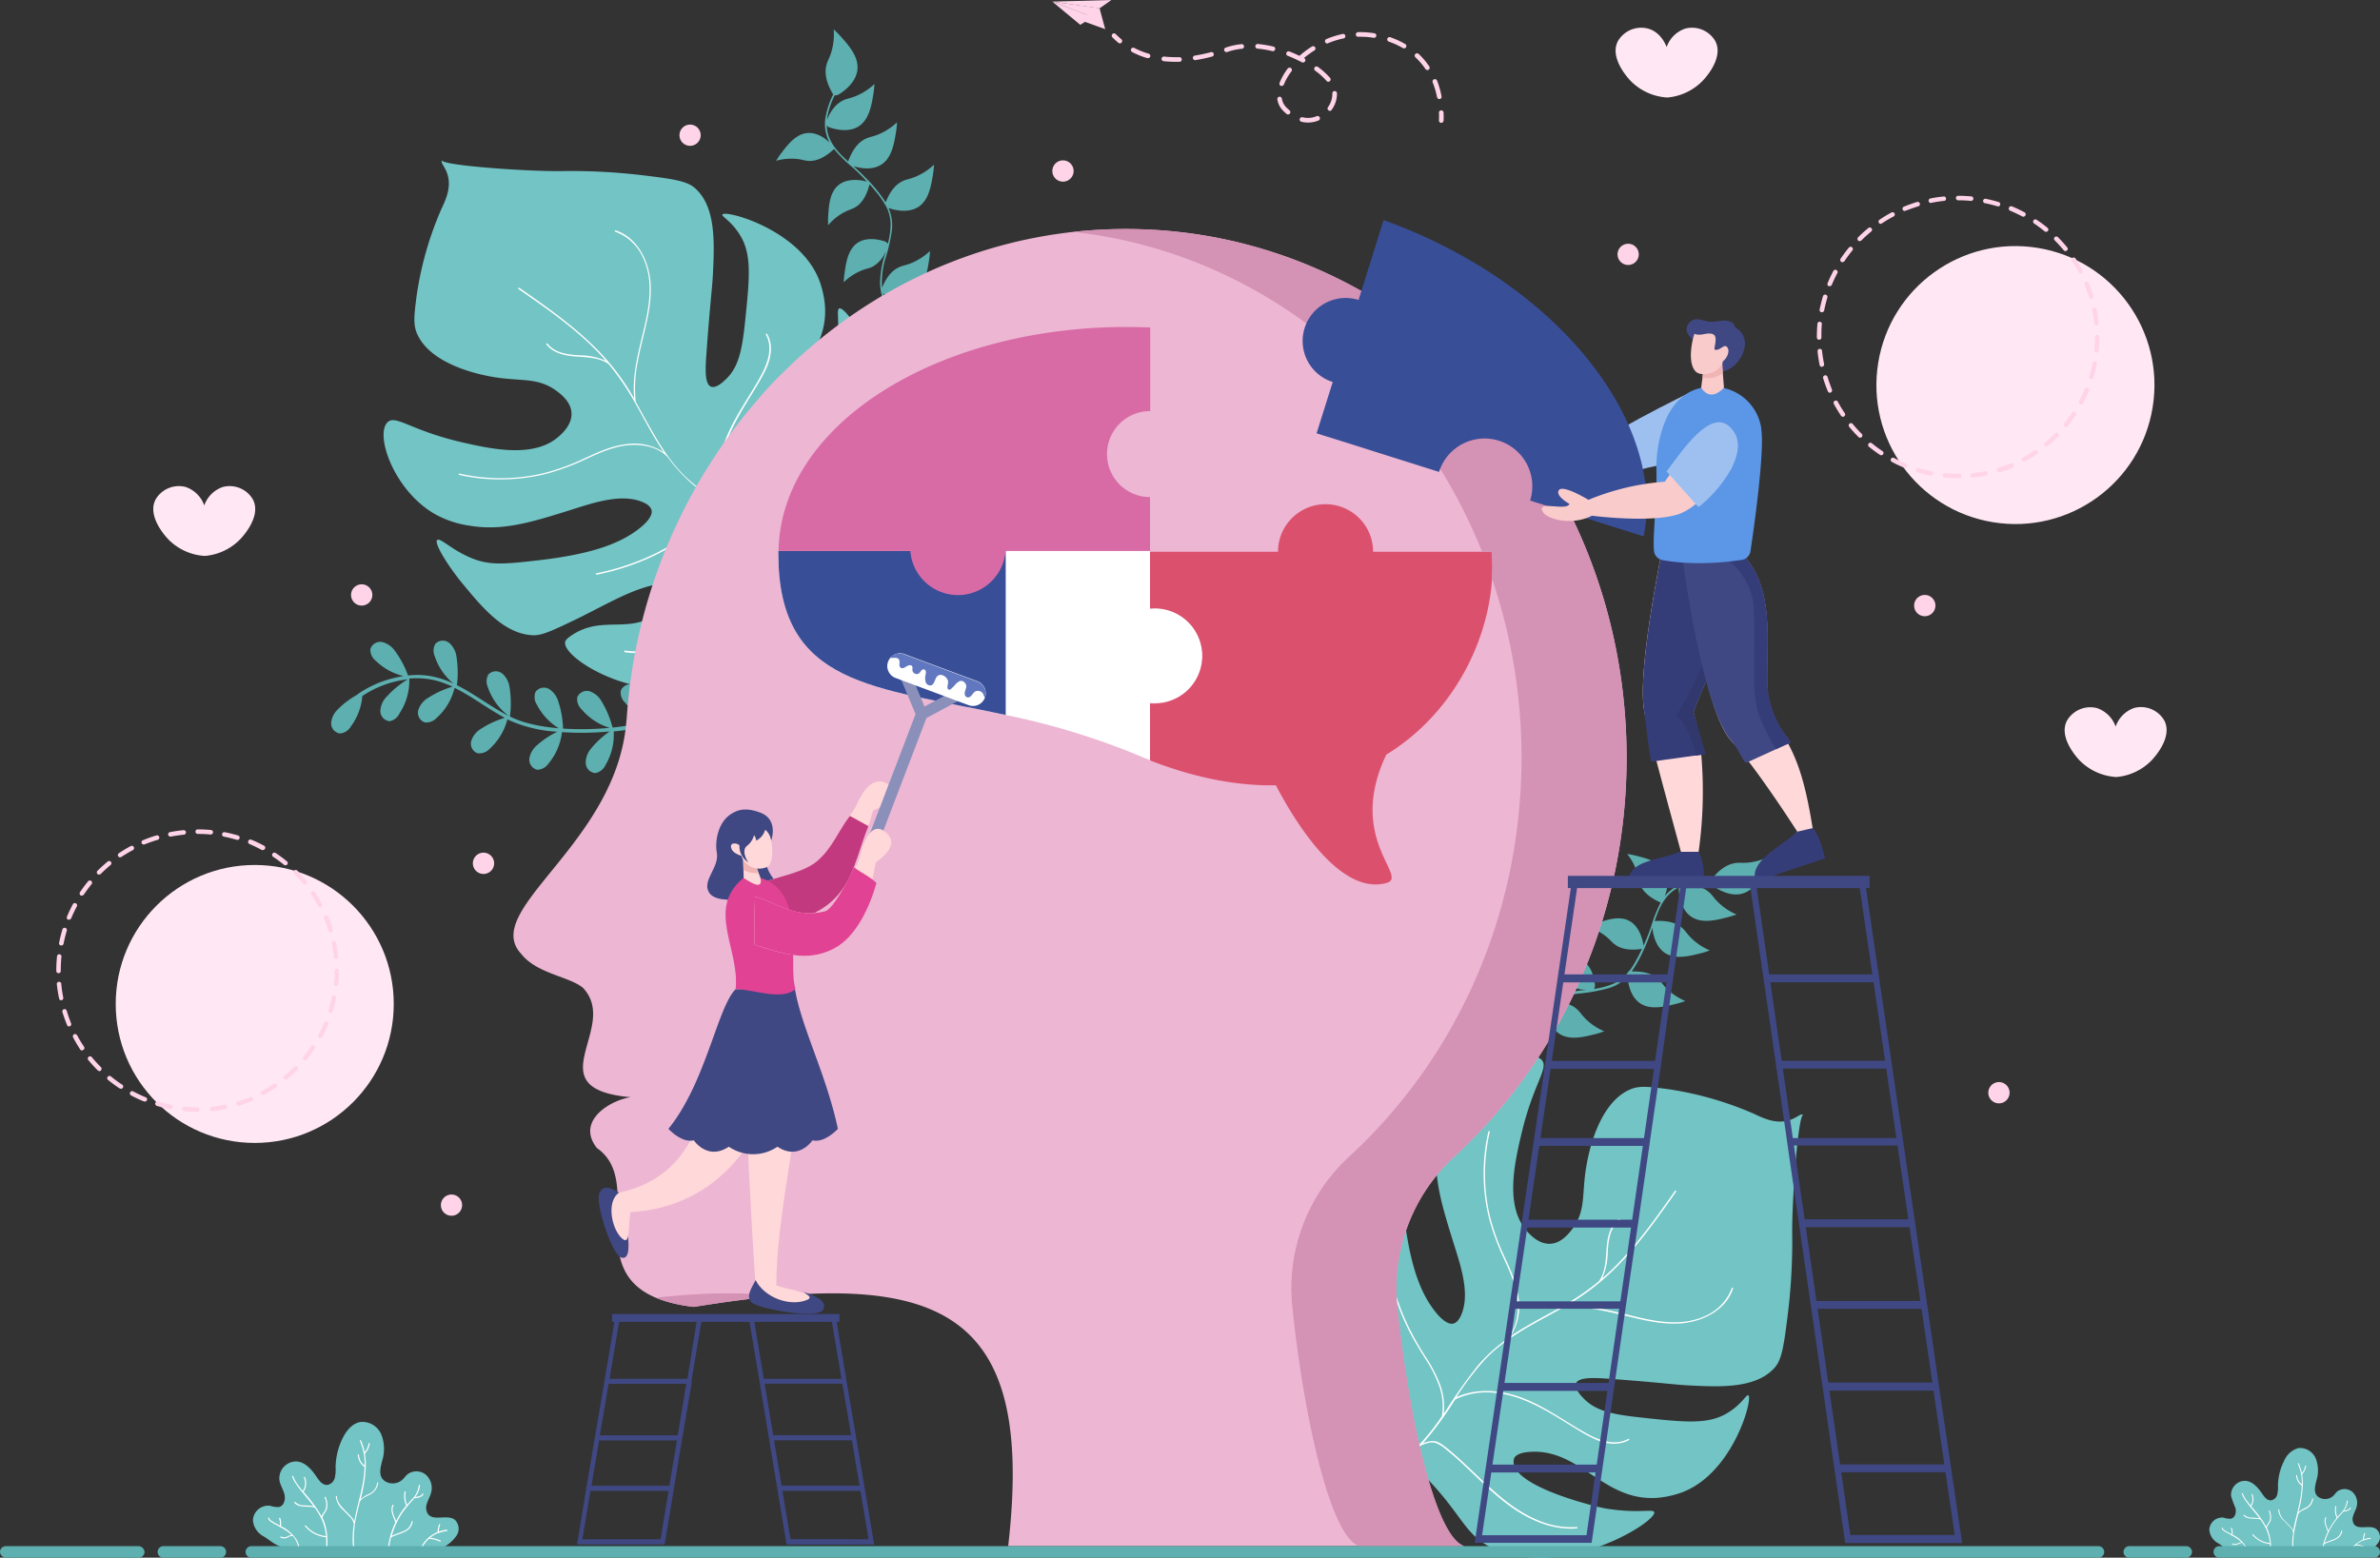 <svg xmlns="http://www.w3.org/2000/svg" viewBox="0 0 543.58 355.87"><rect x="0" y="0" width="543.58" height="355.87" fill="#333333" stroke="none"/><g id="Layer_2" data-name="Layer 2"><g id="Layer_1-2" data-name="Layer 1"><path d="M145.81,175a2.34,2.34,0,0,1-2.23-2.29,5.07,5.07,0,0,1,1.28-3.25,20.07,20.07,0,0,1,4.09-3.78c-1.74.38-3.5.69-5.27,1-1.16.17-2.33.31-3.51.43a13.61,13.61,0,0,1-1.88,7.68,3.2,3.2,0,0,1-2.28,1.82,2.35,2.35,0,0,1-2.23-2.29A5,5,0,0,1,135,171a20.31,20.31,0,0,1,4.24-3.89,68.28,68.28,0,0,1-10.89.15,13.6,13.6,0,0,1-3.07,7.17,3.2,3.2,0,0,1-2.54,1.43,2.34,2.34,0,0,1-1.83-2.62,5,5,0,0,1,1.76-3,19.36,19.36,0,0,1,4.62-3.07,31,31,0,0,1-11.19-2.72l-.22-.11a13.59,13.59,0,0,1-4.07,6.75,3.2,3.2,0,0,1-2.73,1,2.34,2.34,0,0,1-1.44-2.85,5,5,0,0,1,2.17-2.71,20.69,20.69,0,0,1,5.48-2.54c-3.92-2.08-7.48-4.9-11.47-6.84a13.46,13.46,0,0,1-4.11,6.88,3.17,3.17,0,0,1-2.72,1,2.34,2.34,0,0,1-1.44-2.85,5,5,0,0,1,2.17-2.71,21.72,21.72,0,0,1,5.64-2.6,25.46,25.46,0,0,0-3.12-1.2,18.13,18.13,0,0,0-6.76-.65,13.55,13.55,0,0,1-2.2,7.9A3.2,3.2,0,0,1,89,164.77a2.35,2.35,0,0,1-2.13-2.39,5,5,0,0,1,1.4-3.18,21.69,21.69,0,0,1,4.85-4A23.42,23.42,0,0,0,82.76,159a13.62,13.62,0,0,1-2.65,7,3.19,3.19,0,0,1-2.47,1.57,2.34,2.34,0,0,1-2-2.51,5,5,0,0,1,1.6-3.09,19.72,19.72,0,0,1,4.37-3.27.75.75,0,0,1,.15-.16,24.6,24.6,0,0,1,8.42-3.69c.66-.16,1.33-.29,2-.39a13.64,13.64,0,0,1-6.36-3.5,3.2,3.2,0,0,1-1.23-2.64,2.34,2.34,0,0,1,2.75-1.63,5,5,0,0,1,2.85,2,21.76,21.76,0,0,1,3,5.64,18.57,18.57,0,0,1,4.28,0,20.64,20.64,0,0,1,6.09,1.83,13.49,13.49,0,0,1-4.24-6.16,3.16,3.16,0,0,1,.11-2.91,2.35,2.35,0,0,1,3.19-.2,5.06,5.06,0,0,1,1.63,3.08,23,23,0,0,1,.11,6.57c3.13,1.56,6,3.64,9,5.44.93.56,1.87,1.1,2.84,1.58a13.54,13.54,0,0,1-4.77-6.55,3.22,3.22,0,0,1,.11-2.92,2.36,2.36,0,0,1,3.19-.2,5,5,0,0,1,1.64,3.07,23.4,23.4,0,0,1,.1,6.74,22.32,22.32,0,0,0,3.21,1.27,37.08,37.08,0,0,0,6.26,1.24l1.69.17a13.53,13.53,0,0,1-5-5.38,3.22,3.22,0,0,1-.34-2.9,2.36,2.36,0,0,1,3.13-.68,5,5,0,0,1,2.08,2.79,22.05,22.05,0,0,1,1.1,6.24,67.62,67.62,0,0,0,10.65-.17,13.53,13.53,0,0,1-6.41-4.22,3.2,3.2,0,0,1-1-2.75,2.36,2.36,0,0,1,2.9-1.36,5,5,0,0,1,2.65,2.25,22.51,22.51,0,0,1,2.51,6c.47,0,.93-.09,1.4-.15A76.69,76.69,0,0,0,149,164.7a13.49,13.49,0,0,1-6.22-4.16,3.18,3.18,0,0,1-1-2.75,2.36,2.36,0,0,1,2.9-1.36,5,5,0,0,1,2.65,2.26,21.86,21.86,0,0,1,2.45,5.83,60.66,60.66,0,0,0,8.45-2.6c.57-.22.88.68.31.9a60.45,60.45,0,0,1-8.53,2.62,13.61,13.61,0,0,1-1.91,7.72A3.2,3.2,0,0,1,145.81,175Z" style="fill:#5dafb0"/><path d="M213.25,84.54a35.27,35.27,0,0,1-9.11-11.13A25.57,25.57,0,0,1,201.69,67l.16.14c.56.22,4.46,1.67,7.18-.29,2.22-1.59,2.74-4.78,3.15-7.32a19.61,19.61,0,0,0,.23-2.2,13.89,13.89,0,0,1-4,2.66c-1.44.63-2.14.63-3.08,1.06-1.22.56-2.71,1.79-3.87,4.7a18.16,18.16,0,0,1,.78-6.7,38.39,38.39,0,0,0,1.48-6.6,10.18,10.18,0,0,0-.77-4.93c1,.37,4.47,1.4,7-.38,2.21-1.59,2.73-4.78,3.14-7.32a17.49,17.49,0,0,0,.23-2.2,14,14,0,0,1-4,2.66c-1.44.63-2.15.63-3.09,1.06-1.25.57-2.77,1.84-3.94,4.89a33.57,33.57,0,0,0-4.73-5.77c-.84-.87-1.73-1.68-2.62-2.49,1.33.42,4.33,1.09,6.56-.51s2.73-4.78,3.15-7.32a19.2,19.2,0,0,0,.22-2.2,13.82,13.82,0,0,1-4,2.66c-1.44.63-2.14.63-3.09,1.06-1.29.59-2.88,1.93-4.07,5.23-.45-.42-.91-.84-1.35-1.28-1.93-1.9-3.46-4.13-3.53-6.92l.33.3c.56.22,4.46,1.68,7.18-.28,2.22-1.6,2.74-4.78,3.15-7.33a19.61,19.61,0,0,0,.23-2.2,13.76,13.76,0,0,1-4,2.66c-1.45.63-2.15.63-3.09,1.07-1.19.54-2.63,1.72-3.78,4.48a18.06,18.06,0,0,1,1.78-5.59l.71-.1c.55-.31,4.28-2.48,4.51-6,.18-2.83-2-5.35-3.82-7.36a19.12,19.12,0,0,0-1.62-1.63,14.22,14.22,0,0,1-.47,4.94c-.44,1.58-.91,2.14-1.18,3.18-.38,1.44-.35,3.6,1.53,6.75a19.46,19.46,0,0,0-1.79,5.48,9,9,0,0,0,1,5.55c-1-1-3-2.51-5.34-2.19-2.51.34-4.32,2.72-5.76,4.62a16.72,16.72,0,0,0-1.14,1.7,12.88,12.88,0,0,1,4.4-.46c1.45.11,2,.42,3,.48,1.35.07,3.3-.35,5.79-2.68l0-.08a33.12,33.12,0,0,0,4.37,4.33c1.13,1,2.21,2.1,3.25,3.22l-.09-.07c-.54-.15-4.27-1.14-6.6.92-1.9,1.67-2.08,4.65-2.23,7a15.63,15.63,0,0,0,0,2.05,12.49,12.49,0,0,1,3.41-2.82c1.27-.71,1.92-.78,2.75-1.26,1.15-.67,2.5-2.07,3.29-5.29.64.72,1.26,1.45,1.86,2.2a18.77,18.77,0,0,1,1.64,2.39l0,.09.16.15a9.18,9.18,0,0,1,1.16,4.19,17.12,17.12,0,0,1-.64,4.55l-.48-.43c-.53-.19-4.16-1.46-6.65.41-2,1.52-2.44,4.48-2.77,6.85a16.59,16.59,0,0,0-.17,2A12.76,12.76,0,0,1,196.32,62c1.32-.61,2-.62,2.84-1a6.88,6.88,0,0,0,3.18-3.68l-.18.68A22.86,22.86,0,0,0,201,64.65a12.74,12.74,0,0,0,.18,1.86v0h0a23,23,0,0,0,1.91,5.65A35.61,35.61,0,0,0,213,84.84C213.2,85,213.45,84.69,213.25,84.54Z" style="fill:#5dafb0"/><path d="M341.67,247.08a35.08,35.08,0,0,1,6.67-12.74,25.37,25.37,0,0,1,4.94-4.77l-.07.2c0,.6.21,4.76,3.08,6.5,2.33,1.41,5.47.64,8,0a18.92,18.92,0,0,0,2.11-.66,13.66,13.66,0,0,1-4-2.6c-1.14-1.08-1.42-1.72-2.19-2.42-1-.91-2.7-1.79-5.83-1.72a18,18,0,0,1,6.46-1.91,37.56,37.56,0,0,0,6.66-1.23,10,10,0,0,0,4.23-2.63c.07,1.1.47,4.66,3.07,6.24,2.34,1.41,5.47.64,8,0a17.84,17.84,0,0,0,2.11-.65,13.74,13.74,0,0,1-4-2.6c-1.15-1.08-1.42-1.73-2.19-2.43-1-.92-2.78-1.83-6.05-1.71a33.55,33.55,0,0,0,3.46-6.61c.47-1.11.87-2.25,1.27-3.39.13,1.39.69,4.42,3,5.84s5.46.65,8,0a19.63,19.63,0,0,0,2.11-.66,13.66,13.66,0,0,1-4-2.6c-1.15-1.08-1.42-1.72-2.19-2.42-1-1-2.9-1.9-6.41-1.7.21-.58.42-1.17.65-1.75,1-2.52,2.45-4.8,5-6l-.14.41c0,.61.2,4.76,3.08,6.5,2.33,1.42,5.47.65,8,0a20,20,0,0,0,2.11-.65,13.73,13.73,0,0,1-4-2.61c-1.15-1.08-1.42-1.72-2.19-2.42-1-.88-2.61-1.75-5.6-1.72a17.86,17.86,0,0,1,5.84-.55l.37.61c.49.38,4,3,7.25,1.81,2.68-.95,4.13-4,5.28-6.39a19.71,19.71,0,0,0,.87-2.13,14.44,14.44,0,0,1-4.73,1.5c-1.63.21-2.32,0-3.39.16-1.47.22-3.45,1.09-5.61,4a19.48,19.48,0,0,0-5.75.5,9,9,0,0,0-4.72,3.07c.49-1.32,1.12-3.77-.08-5.78-1.29-2.17-4.19-2.9-6.51-3.48a15.32,15.32,0,0,0-2-.38,12.79,12.79,0,0,1,2.15,3.86c.46,1.38.41,2,.73,2.94.46,1.27,1.61,2.89,4.74,4.27l.06-.06a32.54,32.54,0,0,0-2.27,5.73c-.5,1.44-1.07,2.86-1.69,4.25l0-.12c-.08-.55-.63-4.36-3.44-5.7-2.28-1.09-5.1-.1-7.35.7a15.75,15.75,0,0,0-1.88.8,12.78,12.78,0,0,1,3.92,2c1.16.89,1.47,1.46,2.24,2,1.07.8,2.89,1.5,6.16,1-.41.87-.84,1.73-1.3,2.57a17.86,17.86,0,0,1-1.55,2.45H372l-.08.22a9.25,9.25,0,0,1-3.4,2.7,17.41,17.41,0,0,1-4.43,1.2l.2-.61c0-.56-.29-4.4-3-6-2.19-1.27-5.08-.49-7.38.13a16.88,16.88,0,0,0-1.95.65,12.66,12.66,0,0,1,3.76,2.33c1.08,1,1.35,1.57,2.07,2.2a6.91,6.91,0,0,0,4.64,1.49l-.7.09a23.18,23.18,0,0,0-6.57,1.57,11.9,11.9,0,0,0-1.64.9h0v0a22.72,22.72,0,0,0-4.45,4,35.39,35.39,0,0,0-7.75,14A.19.19,0,0,0,341.67,247.08Z" style="fill:#5dafb0"/><path d="M121.94,145.13c1.86,0,4.1-1,8.6-3.15,7.61-3.59,15.09-8.46,21.65-8.69.75,0,1.79,0,2.13.6.72,1.28-1.88,5-5.19,6.94-6.12,3.66-11.92-.11-18.53,4.29-1.32.88-1.49,1.29-1.53,1.6-.5,3.79,16,13.45,27.88,9.69,9.87-3.1,8.28-12.83,22.25-28.85.08-.08.15-.17.23-.24a2.52,2.52,0,0,1,.21-.25l.15-.17c.14-.17.3-.34.45-.51,11.61-12.86,17.16-11.76,20.37-20.54,5.87-16.08-6.79-35.93-8.91-35.39-.85.22.4,3.63-.85,11.26-.24,1.45-5.07,22.29-11.24,20.82-1-.23-1.41-1.77-1.54-2.74-1.74-13.58,14.57-18.52,9.36-34.87C183.53,52.68,165.7,47.87,165,49c-.29.44,2.05,1.45,4.07,4.8,2.64,4.36,2.16,9.55,1.09,19.79-.71,6.85-1.6,10.35-4.31,13-.54.52-2.28,2.23-3.47,1.74-1.52-.62-1.27-4.41-1-8,.84-11.6,1.29-14.43,1.45-17.73.34-7.11.75-15.5-4.23-19.73-1.79-1.52-5-2-11.4-2.78a139,139,0,0,0-19.2-1c-7.28.09-26.6-1.23-27.06-2.43-.35.57.72,1.4,1.27,3.2.94,3.07-.52,6-1.39,7.87a76.69,76.69,0,0,0-5.64,19.67c-.57,4.38-.85,6.57,0,8.66,3.16,7.66,15.7,9.77,17.74,10.11,6.25,1,10,0,14.27,3.19,1,.76,3.22,2.48,3.34,5,.14,2.85-2.48,5-3.19,5.6-5.74,4.74-15.31,2.59-22.2,1-11.41-2.7-14.73-6.24-16.6-4.51-2.95,2.72,1.26,15.26,10.42,20.78a22.57,22.57,0,0,0,8.27,2.86c7.45,1.26,13.91-.69,23.06-3.57,4.63-1.45,11.11-3.78,16-2,.66.24,2.26.84,2.53,2.06.09.37.28,1.82-3.12,4.4-4.44,3.38-11,5.65-22.52,7-7,.8-10.53,1.17-14.2,0-5.38-1.8-8.38-5.29-9.14-4.6s2.6,6.14,6,10.19C110.25,138.9,115.3,145,121.94,145.13Z" style="fill:#73c4c5"/><path d="M142.71,149a17.9,17.9,0,0,0,8.53-.78,18.79,18.79,0,0,0,7-4.39,64.76,64.76,0,0,0,5.89-7,82.73,82.73,0,0,1,6.53-7.47,39.71,39.71,0,0,1,3.28-3.08,4.38,4.38,0,0,1,3.43-1.23h0l.48.49c.53.57,1.05,1.15,1.54,1.76a2.52,2.52,0,0,1,.21-.25,36.69,36.69,0,0,0-2.88-3.1s0,0,0,0a6.13,6.13,0,0,1-.66-1.71,3.4,3.4,0,0,1-.1-1.76,7.65,7.65,0,0,1,1.37-2.27c.54-.67,1.1-1.34,1.67-2,4-4.61,8.68-8.7,12.09-13.81,2.81-4.2,4.8-9.15,4.37-14.28,0-.21-.34-.16-.33,0a19.19,19.19,0,0,1-1.46,8.75c-2.19,5.42-6.18,9.78-10.17,14-2.2,2.32-4.44,4.62-6.43,7.13a5.1,5.1,0,0,0-1.5,3.25,6.51,6.51,0,0,0,.5,2.09,76.64,76.64,0,0,0-9.56-7l-.46-.31h0a16.42,16.42,0,0,1-1.57-8.4c.35-5.87,3.22-11,6.22-15.93.82-1.34,1.65-2.69,2.45-4.05a31.53,31.53,0,0,0,2.07-3.95c.95-2.34,1.33-5.11,0-7.41-.11-.18-.41,0-.3.13,1.61,2.89.52,6.25-.92,9-2.87,5.41-6.76,10.31-8.71,16.18-1.5,4.51-1.83,9.72.2,14.11a63,63,0,0,1-8.86-6.73,34.51,34.51,0,0,1-3.95-4.6s0,0,0,0l0,0c-1.07-1.48-2.06-3-3-4.61-1.54-2.64-3-5.34-4.48-8a30.19,30.19,0,0,1,.55-9.57c1.05-5.64,3.12-11.2,2.88-17-.22-5.17-2.82-10.84-8-12.57-.2-.07-.32.23-.12.3a11.14,11.14,0,0,1,6.37,6c2.49,5.28,1.38,11.26.07,16.7-1.2,5-2.61,10.22-2.1,15.42l-.59-1a53.71,53.71,0,0,0-7-9.31c-5.52-5.82-12.12-10.46-18.66-15a.17.17,0,0,0-.2.27c.8.55,1.61,1.11,2.4,1.68C127,72,133.27,76.6,138.37,82.41a15.38,15.38,0,0,0-6.11-1.24c-2.56-.17-5.52-.48-7.2-2.68a.16.16,0,0,0-.26.2c1.58,2.07,4.31,2.57,6.74,2.76s5.37.18,7.5,1.76c0,0,0,0,0,0h0a61.91,61.91,0,0,1,6.44,9.6c1.81,3.24,3.52,6.53,5.54,9.65l.6.88a12.28,12.28,0,0,0-8.56-1.87c-3.39.38-6.54,1.85-9.6,3.26a49.82,49.82,0,0,1-9.38,3.39,42.7,42.7,0,0,1-19.15.07c-.2,0-.24.28,0,.32a42.81,42.81,0,0,0,10.46,1,42.17,42.17,0,0,0,9.35-1.26,52.66,52.66,0,0,0,9.08-3.36c3.08-1.41,6.24-2.87,9.66-3.18,3.15-.29,6.69.33,9,2.7a37,37,0,0,0,6,6.48,118.5,118.5,0,0,0,10,7l.86.58a14.58,14.58,0,0,0-6.64.82,32.9,32.9,0,0,0-6.38,3.35,72.11,72.11,0,0,1-6.44,3.71,55.45,55.45,0,0,1-13.66,4.62c-.21,0-.16.37.05.32a55.23,55.23,0,0,0,14.18-4.86c2.16-1.1,4.21-2.37,6.27-3.66a30,30,0,0,1,6.48-3.31,13.75,13.75,0,0,1,6.73-.57h0a52.22,52.22,0,0,1,7.11,5.72,4.8,4.8,0,0,0-3.14,1.19,37.55,37.55,0,0,0-3.68,3.45,81.92,81.92,0,0,0-6.37,7.31,61.66,61.66,0,0,1-6,7.16,18.55,18.55,0,0,1-7.19,4.3,17.75,17.75,0,0,1-7.9.6C142.54,148.69,142.5,149,142.71,149Z" style="fill:#fff"/><path d="M303.3,275.56c0,1.85,1,4.1,3.13,8.6,3.57,7.62,8.43,15.11,8.64,21.67,0,.75,0,1.79-.6,2.13-1.28.72-5-1.9-6.93-5.21-3.65-6.13.14-11.92-4.25-18.53-.88-1.33-1.29-1.5-1.6-1.54-3.79-.51-13.48,15.94-9.75,27.86,3.09,9.88,12.82,8.31,28.8,22.32l.25.22.25.21.16.15.51.45c12.84,11.64,11.73,17.19,20.51,20.42,16.06,5.9,35.94-6.71,35.4-8.83-.22-.86-3.63.39-11.26-.88-1.44-.24-22.27-5.12-20.79-11.29.23-.94,1.77-1.41,2.74-1.53,13.58-1.71,18.49,14.6,34.85,9.44,12.26-3.88,17.11-21.7,15.95-22.45-.44-.29-1.46,2.05-4.81,4.06-4.36,2.62-9.56,2.13-19.79,1-6.85-.72-10.35-1.62-13-4.33-.52-.54-2.23-2.29-1.74-3.48.63-1.51,4.42-1.25,8-1,11.6.86,14.43,1.32,17.73,1.48,7.11.37,15.5.79,19.74-4.18,1.52-1.79,2-5,2.8-11.39a135.24,135.24,0,0,0,1.09-19.2c-.07-7.29,1.29-26.6,2.49-27.06-.57-.35-1.4.72-3.2,1.26-3.07.94-6-.53-7.86-1.4a77,77,0,0,0-19.67-5.69c-4.37-.57-6.56-.86-8.65,0-7.67,3.15-9.81,15.68-10.15,17.72-1.07,6.25,0,10-3.22,14.26-.77,1-2.49,3.21-5,3.33-2.85.14-5-2.49-5.59-3.2-4.73-5.75-2.56-15.32-.92-22.2,2.73-11.4,6.27-14.72,4.55-16.6-2.72-2.94-15.27,1.24-20.81,10.38a22.62,22.62,0,0,0-2.87,8.27c-1.28,7.44.66,13.9,3.52,23.06,1.44,4.64,3.76,11.12,2,16-.24.66-.85,2.26-2.07,2.53-.37.08-1.82.27-4.39-3.14-3.37-4.44-5.63-11-6.92-22.53-.78-7-1.15-10.54.08-14.2,1.8-5.37,5.31-8.37,4.61-9.13s-6.14,2.59-10.2,5.93C309.55,263.88,303.43,268.92,303.3,275.56Z" style="fill:#73c4c5"/><path d="M299.35,296.32a17.9,17.9,0,0,0,.75,8.53,18.93,18.93,0,0,0,4.38,7,65.9,65.9,0,0,0,7,5.9,84.29,84.29,0,0,1,7.45,6.55,39.71,39.71,0,0,1,3.08,3.28,4.37,4.37,0,0,1,1.22,3.43s0,0,0,0l-.49.49c-.57.52-1.15,1-1.76,1.53l.25.21a36.58,36.58,0,0,0,3.1-2.87h0a6.13,6.13,0,0,1,1.71-.66,3.29,3.29,0,0,1,1.76-.09A7.43,7.43,0,0,1,330.1,331c.67.54,1.34,1.1,2,1.67,4.6,4,8.68,8.69,13.78,12.12,4.2,2.81,9.14,4.81,14.27,4.39.21,0,.17-.34,0-.32a19.15,19.15,0,0,1-8.74-1.49c-5.42-2.2-9.77-6.2-13.95-10.19-2.32-2.21-4.61-4.45-7.12-6.45-.92-.73-2-1.59-3.25-1.51a6.66,6.66,0,0,0-2.08.5,76.61,76.61,0,0,0,7.05-9.55c.11-.15.21-.31.31-.46h0a16.42,16.42,0,0,1,8.4-1.56c5.87.36,11,3.25,15.92,6.25,1.34.83,2.68,1.66,4,2.46a32.18,32.18,0,0,0,3.94,2.08c2.34,1,5.11,1.34,7.41.06.18-.1.06-.4-.12-.29-2.9,1.6-6.26.51-9-.94-5.4-2.88-10.3-6.78-16.17-8.75-4.5-1.51-9.71-1.85-14.11.17a63,63,0,0,1,6.76-8.84,33.82,33.82,0,0,1,4.6-3.94l.05,0,0-.05c1.49-1.07,3-2.05,4.62-3,2.64-1.54,5.35-2.95,8-4.46a30.19,30.19,0,0,1,9.57.57c5.63,1.06,11.19,3.14,17,2.91,5.17-.21,10.85-2.8,12.59-8,.07-.2-.23-.32-.3-.12a11.12,11.12,0,0,1-6,6.35c-5.29,2.48-11.26,1.36-16.7,0-5-1.21-10.22-2.63-15.42-2.13l1-.59a53.62,53.62,0,0,0,9.33-7c5.83-5.51,10.48-12.1,15.07-18.63.12-.17-.14-.36-.26-.2l-1.69,2.4c-4.44,6.28-9.1,12.53-14.91,17.61a15.48,15.48,0,0,0,1.25-6.1c.17-2.56.49-5.52,2.69-7.2.17-.12,0-.38-.2-.25-2.07,1.56-2.58,4.29-2.77,6.73s-.19,5.37-1.78,7.49c0,0,0,0,0,0h0a60.66,60.66,0,0,1-9.61,6.41c-3.24,1.81-6.54,3.51-9.66,5.53-.3.19-.59.39-.88.59a12.28,12.28,0,0,0,1.88-8.56c-.37-3.39-1.84-6.54-3.24-9.6a50.72,50.72,0,0,1-3.37-9.38,42.6,42.6,0,0,1,0-19.16c.05-.2-.28-.24-.33,0a42.72,42.72,0,0,0,.17,19.8,53.53,53.53,0,0,0,3.34,9.09c1.41,3.08,2.86,6.24,3.16,9.66.28,3.16-.34,6.69-2.71,9a37,37,0,0,0-6.49,6,116.43,116.43,0,0,0-7.08,10l-.58.86a14.73,14.73,0,0,0-.81-6.64,32.53,32.53,0,0,0-3.33-6.38,73.78,73.78,0,0,1-3.7-6.46,55,55,0,0,1-4.59-13.66c0-.21-.37-.16-.32,0a54.64,54.64,0,0,0,4.83,14.19c1.09,2.17,2.36,4.22,3.64,6.28a30,30,0,0,1,3.3,6.49,13.75,13.75,0,0,1,.56,6.73s0,0,0,0a50.37,50.37,0,0,1-5.73,7.11,4.72,4.72,0,0,0-1.18-3.14,34.4,34.4,0,0,0-3.45-3.69,83.53,83.53,0,0,0-7.29-6.39,60.72,60.72,0,0,1-7.14-6.05,18.52,18.52,0,0,1-4.29-7.2,17.61,17.61,0,0,1-.58-7.9C299.7,296.15,299.38,296.11,299.35,296.32Z" style="fill:#fff"/><path d="M371.51,173.11c0-66.71-51.2-120.79-114.37-120.79-30.22,0-57.68,12.4-78.13,32.62v0a73.88,73.88,0,0,0-5.47,5.81,123.56,123.56,0,0,0-30.39,73.16c0,.34-.07.66-.1,1-2.26,27.88-33.29,42.92-24.07,52.94,3.57,4.62,11,5.2,14.16,7.82,8.62,9.11-11.16,23,10.9,25-4.32.58-12.67,5.27-7.72,11.6,12.6,8.76-7.47,32.83,22.17,36.3,55.71-9.05,78.11-.38,71.77,54.66H334.41c-7-2.23-13-32-15.3-54.77a40.89,40.89,0,0,1,13.05-34.21C356.26,242.11,371.51,209.5,371.51,173.11Z" style="fill:#edb6d3"/><path d="M274.64,149.75a10.92,10.92,0,0,1-10.91,10.91,9.46,9.46,0,0,1-1.07-.06V138.9c.35,0,.71-.05,1.07-.05A10.91,10.91,0,0,1,274.64,149.75Z" style="fill:#ff87b6"/><path d="M274.64,149.75a10.92,10.92,0,0,1-10.91,10.91c-.36,0-.72,0-1.07-.06v13.06c-.91-.35-1.83-.72-2.75-1.12a166.28,166.28,0,0,0-30.21-9.2c-30-6.52-51.93-6.44-51.93-36.89,0-.2,0-.39,0-.59,13.73,0,32,0,51.92,0h33v13a9.46,9.46,0,0,1,1.07-.06A10.91,10.91,0,0,1,274.64,149.75Z" style="fill:#fff"/><path d="M229.7,125.85v37.49c-30-6.52-51.93-6.44-51.93-36.89,0-.2,0-.39,0-.59C191.51,125.85,209.81,125.84,229.7,125.85Z" style="fill:#384e97"/><path d="M252.83,103.74a9.82,9.82,0,0,0,9.83,9.82v12.3h-33a10.9,10.9,0,0,1-21.74,0h-30.1c.47-28.28,34.58-50.15,76.57-51.13,2.81-.06,5.58,0,8.31.08V93.92A9.83,9.83,0,0,0,252.83,103.74Z" style="fill:#d86ba5"/><path d="M340.87,129.41a31.52,31.52,0,0,0-.18-3.36H313.61v0a10.86,10.86,0,0,0-21.72,0v0H262.66v13c.35,0,.71-.05,1.07-.05a10.86,10.86,0,0,1,0,21.72c-.36,0-.72,0-1.07,0v13c10.61,4.14,20.2,5.84,28.74,5.69,6,11.42,15.68,25,25.31,22.3,5.14-1.46-9.25-10-.09-29.31C332.57,162.66,340.87,144.8,340.87,129.41Z" style="fill:#db516d"/><path d="M149.76,296.47a32.2,32.2,0,0,0,8.72,2.1c6.66-1.08,12.83-1.91,18.54-2.43C169.42,295.11,160.35,295.32,149.76,296.47Z" style="fill:#d492b5"/><path d="M332.16,264.25c24.1-22.14,39.35-54.75,39.35-91.14,0-66.71-51.2-120.79-114.37-120.79a107.46,107.46,0,0,0-12,.66c42.14,4.64,77.48,33.45,93.37,73.07h2.14a31.52,31.52,0,0,1,.18,3.36c0,.88,0,1.78-.09,2.68a126.62,126.62,0,0,1,6.77,41c0,36.39-15.25,69-39.36,91.14a40.91,40.91,0,0,0-13,34.21c2.31,22.79,8.34,52.54,15.3,54.77h24c-7-2.23-13-32-15.3-54.77A40.89,40.89,0,0,1,332.16,264.25Z" style="fill:#d492b5"/><path d="M104.32,350.75a8.32,8.32,0,0,1-2.84,2.62H64.39c-1.52-.27-2.83-1.59-4.17-2.37a4.56,4.56,0,0,1-2.45-3.68A3.5,3.5,0,0,1,61.69,344a5.16,5.16,0,0,0,2.07.28c1.13-.28,1.49-1.77,1.2-2.91s-1-2.15-1.15-3.3a3.86,3.86,0,0,1,4-4.19c2,.21,3.4,1.89,4.5,3.52.59.88,1.35,1.89,2.41,1.84a2.13,2.13,0,0,0,1.73-1.57,8.16,8.16,0,0,0,.2-2.47,15.5,15.5,0,0,1,1.69-6.8c.84-1.64,2.15-3.23,4-3.54a4.71,4.71,0,0,1,4.77,2.91,9.1,9.1,0,0,1,.2,5.88c-.36,1.43-.85,3.1.07,4.24a2.49,2.49,0,0,0,.78.63,3.31,3.31,0,0,0,3.67-.41c.45-.39.79-.91,1.25-1.3a3.38,3.38,0,0,1,4.16.08A4.1,4.1,0,0,1,98.47,341c-.21.83-.66,1.58-.93,2.39a2.77,2.77,0,0,0,.18,2.47c1.3,1.76,4.45,0,6.18,1.36A2.85,2.85,0,0,1,104.32,350.75Z" style="fill:#73c4c5"/><path d="M86.37,338.83a3.47,3.47,0,0,1-1.5,2.4c-.87.59-2.09.8-2.63,1.79a.13.13,0,0,1-.06.05c-.26,1.05-.52,2.1-.74,3.15a22.65,22.65,0,0,0-.54,7.15h-.26a15,15,0,0,1-.1-2,23.58,23.58,0,0,1,.3-3.37.11.11,0,0,1-.11-.1,3,3,0,0,0-.92-1.46L78.39,345a4.77,4.77,0,0,1-1.7-3.15.14.14,0,0,1,.27,0c0,1.32,1,2.3,1.84,3.18.45.47.92.93,1.37,1.41a3.38,3.38,0,0,1,.75,1.13c.43-2.52,1.16-5,1.69-7.5a27,27,0,0,0,.64-4.91l0,0a3.75,3.75,0,0,1-1.54-2.78c0-.17.28-.17.27,0a3.29,3.29,0,0,0,1.3,2.44,13.26,13.26,0,0,0-1.07-5.59c-.07-.16.16-.3.23-.14a12.17,12.17,0,0,1,.84,2.69,4.21,4.21,0,0,0,.91-2c0-.17.29-.09.26.07a4.42,4.42,0,0,1-1.11,2.27,15.62,15.62,0,0,1,.21,2.82,33.85,33.85,0,0,1-1.19,7.55,8.47,8.47,0,0,1,2.15-1.29,3.26,3.26,0,0,0,1.63-2.4C86.14,338.59,86.4,338.66,86.37,338.83Z" style="fill:#fff"/><path d="M74.76,353.37h-.27a17.85,17.85,0,0,0,0-1.79l0-.44a.11.11,0,0,1-.11.05,7.14,7.14,0,0,1-4.72-2.5c-.11-.13.08-.32.19-.18a6.85,6.85,0,0,0,4.53,2.41.19.19,0,0,1,.09.05,12.46,12.46,0,0,0-.91-3.65,15.55,15.55,0,0,0-1.72-2.92.09.09,0,0,1-.07,0c-1.47-.42-3.37.21-4.53-1.06-.11-.13.08-.32.19-.19a2.82,2.82,0,0,0,1.91.77,16.93,16.93,0,0,1,2.26.16l-.11-.15c-.83-1.08-1.72-2.1-2.57-3.15-.41-.52-.82-1-1.2-1.6a7,7,0,0,1-1-1.86c0-.16.21-.23.26-.07a7.58,7.58,0,0,0,1.17,2.12c.31.42.63.83,1,1.24a3.2,3.2,0,0,0,.27-3c-.07-.16.16-.3.23-.14a3.52,3.52,0,0,1-.31,3.33l.29.37a30.73,30.73,0,0,1,3.81,5.22c.22-.57.67-1,.92-1.59a3.68,3.68,0,0,0-.23-2.68c-.06-.16.2-.23.25-.07a4,4,0,0,1,.28,2.71c-.26.71-.89,1.24-1,2a10.63,10.63,0,0,1,.46,1.1A14.41,14.41,0,0,1,74.76,353.37Z" style="fill:#fff"/><path d="M68.37,353.37h-.28a5.36,5.36,0,0,0-.91-2.09,3.37,3.37,0,0,0-.29-.35h-.07c-.5-.12-.94.27-1.38.43a1.83,1.83,0,0,1-1.36-.09c-.16-.08,0-.31.14-.23a1.57,1.57,0,0,0,1.37,0,2.74,2.74,0,0,1,1-.36,8.94,8.94,0,0,0-1.27-1c-.74-.5-1.54-.91-2.32-1.34-.39-.22-.79-.44-1.16-.7a1.29,1.29,0,0,1-.61-.8c0-.16.22-.24.25-.07.1.46.57.7.93.92s.93.53,1.4.79l.1.06a3.23,3.23,0,0,0-.17-1.63c-.06-.16.2-.23.26-.07a3.48,3.48,0,0,1,.17,1.78s0,0,0,.05a8.62,8.62,0,0,1,3.51,3A5.8,5.8,0,0,1,68.37,353.37Z" style="fill:#fff"/><path d="M96.7,341.36c-.1.37-.49.55-.82.68a4.15,4.15,0,0,1-1.26.25h0c-.14.18-.29.36-.44.53a27.19,27.19,0,0,0-2.26,2.76,18.38,18.38,0,0,0-1.64,3,17.27,17.27,0,0,0-.8,2.29c.88-.45,1.85-.67,2.74-1.1A2.85,2.85,0,0,0,94,347.62c0-.17.29-.17.27,0a3,3,0,0,1-1.75,2.29c-1,.54-2.18.75-3.19,1.32a17.55,17.55,0,0,0-.41,2.14h-.27a17.23,17.23,0,0,1,.34-1.88,18.94,18.94,0,0,1,1.29-3.66v0c-.36-1.29-1.3-2.64-.63-4,.07-.15.3,0,.23.14-.58,1.16.2,2.4.58,3.52a17.9,17.9,0,0,1,1.32-2.23c.3-.43.62-.86,1-1.27h0a5.54,5.54,0,0,1-.39-3.19c0-.17.29-.1.26.07a5.25,5.25,0,0,0,.33,2.9c.35-.42.73-.82,1.09-1.23a5.34,5.34,0,0,0,1.58-3.19c0-.17.28-.17.27,0A4.82,4.82,0,0,1,94.82,342a3.43,3.43,0,0,0,.89-.18c.26-.1.66-.23.74-.53A.13.13,0,1,1,96.7,341.36Z" style="fill:#fff"/><path d="M102.05,349.79a6.86,6.86,0,0,0-1.89.45.11.11,0,0,1-.11,0l-.35.15a7.38,7.38,0,0,0-1.46.93,6.61,6.61,0,0,1,2.38.66c.15.08,0,.31-.14.23a6.14,6.14,0,0,0-2.45-.64l-.07,0a7,7,0,0,0-1.41,1.76v0h-.3a7.84,7.84,0,0,1,.41-.69,7,7,0,0,1,1.48-1.58,7.61,7.61,0,0,1,1.8-1.06,5.58,5.58,0,0,1,.33-1.72c.06-.16.32-.09.26.07a5.16,5.16,0,0,0-.32,1.55,7.41,7.41,0,0,1,1.85-.42C102.22,349.51,102.22,349.78,102.05,349.79Z" style="fill:#fff"/><path d="M543.23,352.37a7,7,0,0,1-2.36,2.18h-30.8c-1.27-.23-2.35-1.33-3.47-2a3.8,3.8,0,0,1-2-3.06,2.92,2.92,0,0,1,3.26-2.78,4.08,4.08,0,0,0,1.71.24c.95-.24,1.24-1.47,1-2.42a25.39,25.39,0,0,1-1-2.74,3.2,3.2,0,0,1,3.35-3.48c1.63.18,2.82,1.57,3.74,2.93.49.73,1.12,1.57,2,1.52a1.72,1.72,0,0,0,1.44-1.3,6.67,6.67,0,0,0,.17-2.05,13,13,0,0,1,1.4-5.65,5,5,0,0,1,3.3-2.94,3.91,3.91,0,0,1,3.95,2.42,7.57,7.57,0,0,1,.17,4.89c-.3,1.18-.71,2.57.06,3.52a2,2,0,0,0,.65.52,2.75,2.75,0,0,0,3-.34c.38-.33.66-.76,1-1.08a2.78,2.78,0,0,1,3.45.07,3.38,3.38,0,0,1,1,3.39c-.18.69-.55,1.31-.77,2a2.25,2.25,0,0,0,.15,2c1.08,1.46,3.69,0,5.13,1.14A2.37,2.37,0,0,1,543.23,352.37Z" style="fill:#73c4c5"/><path d="M528.32,342.47a2.9,2.9,0,0,1-1.25,2c-.72.48-1.73.66-2.18,1.48l0,0c-.22.87-.43,1.74-.61,2.62a18.84,18.84,0,0,0-.45,5.94h-.22a13.34,13.34,0,0,1-.08-1.67,17.35,17.35,0,0,1,.25-2.8.09.09,0,0,1-.09-.08,2.41,2.41,0,0,0-.77-1.21l-1.18-1.22a3.9,3.9,0,0,1-1.41-2.61.11.11,0,0,1,.22,0A4.07,4.07,0,0,0,522,347.6c.38.39.77.78,1.14,1.18a2.62,2.62,0,0,1,.62.93c.36-2.09,1-4.15,1.41-6.23a23,23,0,0,0,.53-4.08h0a3.09,3.09,0,0,1-1.27-2.31c0-.14.23-.14.22,0a2.71,2.71,0,0,0,1.08,2,11.11,11.11,0,0,0-.89-4.65c-.06-.12.13-.24.19-.11a10.49,10.49,0,0,1,.7,2.23,3.46,3.46,0,0,0,.75-1.65c0-.15.24-.09.22.05a3.7,3.7,0,0,1-.92,1.88,13.21,13.21,0,0,1,.17,2.35,27.78,27.78,0,0,1-1,6.27,7,7,0,0,1,1.79-1.07,2.74,2.74,0,0,0,1.36-2C528.13,342.27,528.34,342.33,528.32,342.47Z" style="fill:#fff"/><path d="M518.68,354.55h-.23a14.81,14.81,0,0,0,0-1.49l0-.37a.11.11,0,0,1-.09.05,6,6,0,0,1-3.92-2.08c-.09-.1.07-.26.16-.15a5.7,5.7,0,0,0,3.76,2,.14.14,0,0,1,.08.05,10.45,10.45,0,0,0-.76-3,13,13,0,0,0-1.43-2.44h-.06c-1.21-.36-2.8.17-3.75-.89-.1-.1.06-.26.15-.15a2.36,2.36,0,0,0,1.59.64,14.72,14.72,0,0,1,1.88.13.64.64,0,0,1-.1-.13c-.68-.89-1.43-1.74-2.13-2.61-.35-.43-.68-.87-1-1.33a5.65,5.65,0,0,1-.8-1.54c-.05-.14.17-.2.21-.06a6.31,6.31,0,0,0,1,1.76c.26.35.53.69.79,1a2.64,2.64,0,0,0,.22-2.47c0-.13.14-.24.2-.11a2.91,2.91,0,0,1-.26,2.76l.24.31a25.8,25.8,0,0,1,3.17,4.34c.17-.48.55-.86.76-1.33a3,3,0,0,0-.2-2.22c0-.14.17-.19.22-.06a3.37,3.37,0,0,1,.23,2.25c-.22.59-.74,1-.87,1.65a7.47,7.47,0,0,1,.39.92A12.34,12.34,0,0,1,518.68,354.55Z" style="fill:#fff"/><path d="M513.37,354.55h-.23a4.37,4.37,0,0,0-.75-1.74l-.24-.29h-.06c-.42-.09-.78.23-1.15.36a1.48,1.48,0,0,1-1.13-.07c-.13-.06,0-.26.11-.19a1.33,1.33,0,0,0,1.15,0,2.14,2.14,0,0,1,.86-.29,6.11,6.11,0,0,0-1.05-.85c-.61-.42-1.28-.76-1.93-1.12-.32-.18-.66-.37-1-.58a1.11,1.11,0,0,1-.51-.66c0-.14.19-.2.21-.06.08.38.47.58.78.76s.77.44,1.15.65l.09.05a2.7,2.7,0,0,0-.14-1.35c-.05-.13.16-.19.21-.06a2.92,2.92,0,0,1,.15,1.49l0,0a7.23,7.23,0,0,1,2.91,2.48A4.42,4.42,0,0,1,513.37,354.55Z" style="fill:#fff"/><path d="M536.9,344.57c-.08.31-.41.46-.69.56a3.06,3.06,0,0,1-1,.21h0l-.37.44a21.8,21.8,0,0,0-1.88,2.29,14.83,14.83,0,0,0-1.36,2.51,14.28,14.28,0,0,0-.67,1.9c.73-.38,1.54-.56,2.28-.91a2.38,2.38,0,0,0,1.52-1.8c0-.14.24-.14.23,0a2.48,2.48,0,0,1-1.46,1.9c-.85.45-1.81.62-2.65,1.1a15.11,15.11,0,0,0-.34,1.78h-.23c.07-.53.17-1.05.29-1.57a15.59,15.59,0,0,1,1.07-3s0,0,0,0c-.29-1.07-1.08-2.19-.52-3.31.06-.13.25,0,.19.11-.48,1,.17,2,.48,2.92a15,15,0,0,1,1.1-1.85c.25-.36.52-.71.8-1.05h0a4.64,4.64,0,0,1-.33-2.65c0-.15.24-.09.22,0a4.32,4.32,0,0,0,.27,2.41l.91-1A4.44,4.44,0,0,0,536,342.9c0-.15.23-.15.22,0a4,4,0,0,1-.89,2.21,3,3,0,0,0,.73-.16c.22-.08.55-.19.62-.44S536.94,344.43,536.9,344.57Z" style="fill:#fff"/><path d="M541.34,351.57a6.09,6.09,0,0,0-1.57.37.08.08,0,0,1-.09,0l-.29.13a5.57,5.57,0,0,0-1.22.77,5.46,5.46,0,0,1,2,.54c.13.07,0,.26-.11.2a5,5,0,0,0-2-.53l0,0a5.49,5.49,0,0,0-1.17,1.46v0h-.25a4.88,4.88,0,0,1,.34-.58,5.89,5.89,0,0,1,1.23-1.31,6.22,6.22,0,0,1,1.49-.88,4.37,4.37,0,0,1,.27-1.43c0-.13.27-.07.22.06a4.42,4.42,0,0,0-.26,1.29,6.08,6.08,0,0,1,1.53-.35C541.48,351.34,541.48,351.56,541.34,351.57Z" style="fill:#fff"/><path d="M358.85,89.78s3,17.08,7.46,18.26c2,.53,4.58.09,7-.75,4.16-1.4,8-3.91,8.11-4.59l4.22-12.81c-2.43,1-16.26,8.94-17.39,9.69-1.83-2.75-5.8-9.89-5.93-10.42,0,0,.86-3.85.1-4.94s-.92,2.19-1.2,1.81-2.15-4.88-3.36-3.57C355.19,85.36,358.85,89.78,358.85,89.78Z" style="fill:#f9cbcb"/><path d="M370.62,97.77c.32,3.34,2.26,7.86,2.46,10,4.16-1.4,9.17-1.88,9.3-2.56l3.3-15.27C383.25,90.94,375.45,94.9,370.62,97.77Z" style="fill:#9dc0f0"/><path d="M386.79,162.71a56.11,56.11,0,0,1,1.7,8.89,98.72,98.72,0,0,1-.74,24.37l-3.55-.35s-5-18.25-7.4-27.58c-.61-2.36-1.08-4.48-1.33-6.07-1.44-9.11,3.88-34.9,4.22-36.57v-.09l14.31-2C401.62,141.4,392.6,146,386.79,162.71Z" style="fill:#ffd8d9"/><path d="M393.54,147.85c-2,4.15-4.6,8.67-6.75,14.86.8,2.95,1.7,6,2.74,9.58L377.15,174c-.61-2.36-1.43-10.46-1.68-12.05-1.44-9.11,3.88-34.9,4.22-36.57v-.09l14.31-2C398.82,134.73,397,140.75,393.54,147.85Z" style="fill:#353d78"/><path d="M393.54,147.85c-2,4.15-4.6,8.67-6.75,14.86.8,2.95,1.7,6,2.74,9.58l-2.28.32c-.39-3.53-3.52-9.34-4.56-9.15.92-.23,9.43-16.89,10.08-22.66Z" style="fill:#30386e"/><path d="M401.78,200.13,410.49,190s-6.4-10-11.58-16.64a51.35,51.35,0,0,0-3.38-4C388.44,162,384.73,125,384.73,125h11.73c9.2,8.45,6.88,20.09,7.15,31.59a21.8,21.8,0,0,0,3.53,11.18c.43.67.84,1.36,1.23,2.06,2.68,4.89,4.27,10.64,5.74,20.07l1.81,6.12Z" style="fill:#ffd8d9"/><path d="M409,169.62l-3.39,1.55-6.89,3.15c-1.23-1.59-2.16-3.92-3.15-4.95-7.09-7.35-11.67-44.53-11.67-44.53L396,125h.5c8.89,8.17,7,19.31,7.13,30.43A20.91,20.91,0,0,0,407.87,168,12.28,12.28,0,0,1,409,169.62Z" style="fill:#3f4883"/><path d="M409,169.62l-3.39,1.55a52,52,0,0,1-3.63-7.2c-2.3-5.83-.88-13.76-1.44-24.9-.4-8.22-7.34-12.21-7.34-12.21L396,125h.5c8.89,8.17,7,19.31,7.13,30.43A20.91,20.91,0,0,0,407.87,168,12.28,12.28,0,0,1,409,169.62Z" style="fill:#353d78"/><path d="M402.42,101.09c-.1,7.39-1.92,20.21-2.62,24.82a2.35,2.35,0,0,1-1,1.61,2.23,2.23,0,0,1-1,.39,65.13,65.13,0,0,1-9.72.75,48.38,48.38,0,0,1-8.31-.68,2.41,2.41,0,0,1-2-2.09c-.37-3.49.72-11.15.54-18.59-.11-4.71,1.37-16.77,10.17-18.67l5.15,0a11.09,11.09,0,0,1,8.6,9A25.48,25.48,0,0,1,402.42,101.09Z" style="fill:#5c96e6"/><path d="M383.78,194.6c-5.47,2.1-11.55,1.88-11.92,6.82l17.22-.6A12.36,12.36,0,0,0,388,194.6Z" style="fill:#353d78"/><path d="M410.49,190c-4.38,3.9-10.93,6.65-9.54,11.4l15.9-5.31c-.55-2-1.28-5.29-2.85-6.9Z" style="fill:#353d78"/><path d="M390.13,84.08c1.68.52,2.36,1.36,4.5.39,3.27-1.47,6-7.13,1.69-9.68-.3-.9-.6-1.24-1.75-1.49s-2.31.25-3.88.22-3.81-1.65-5.18.64,2,4.07,3.74,5.2S390.4,82.43,390.13,84.08Z" style="fill:#3f4883"/><path d="M393.75,88.6c-1.87,1.87-3.64,2.23-5.22,0L389,85l.19-1.52h4.15l.08.94Z" style="fill:#f9cbcb"/><path d="M393.45,85.11c-1,1.23-3.86,1.59-4.62,1.06l.33-2.68,4.17-1.75Z" style="fill:#f0b4b4"/><path d="M387,76.24c-.76,2.15-1.51,6.91.32,8.68,1.15,1.12,5.35.68,6.2-2.4,1-.73,1.76-2.52.83-3.33-.67-.58-1.52,1-2.68.7-.44-.1.91-3-.46-3.55S388.42,76.94,387,76.24Z" style="fill:#f9cbcb"/><path d="M375.4,122.54l-18.13-5.72-3.7-1.17-4.1-1.29,0,0a10.9,10.9,0,0,0-20.8-6.55v0l-13.88-4.38-7-2.22L300.7,99l3.69-11.73a9.82,9.82,0,0,1,5.9-18.74L316,50.27C356.8,65,380.6,97.26,375.4,122.54Z" style="fill:#384e97"/><path d="M395.4,107.09a60.8,60.8,0,0,1-8.79,8.6,13.36,13.36,0,0,1-2.85,1.64c-6.09,2.31-20.16.49-20.16.49-4.43,2.26-10,.92-11.14-.75-2-3,5.3-.17,6-1.95,0,0-3.34-1.82-2.41-3.15s6.75,2.22,6.75,2.22a56,56,0,0,1,17.42-4.14c.45-.63.89-1.26,1.36-1.88,3.36-4.46,7.25-8.52,12.54-11.21C396.7,100.31,396.62,103.7,395.4,107.09Z" style="fill:#f9cbcb"/><path d="M387.92,115.84l-7.28-8.13c3.36-4.46,9.79-14.24,14.27-10.34C400.89,102.56,392.1,112.78,387.92,115.84Z" style="fill:#9dc0f0"/><path d="M199.45,351.66l-1.86-11.06-.2-1.17-1.74-10.36-.2-1.17-2-11.76-.19-1.18L191.09,302h.63V300.2H139.81V302h.51L138.14,315l-.2,1.18-2,11.76-.2,1.17L134,339.43l-.2,1.17L132,351.66l-.2,1.17h20l.2-1.17,1.83-11.06.19-1.17,1.72-10.36.2-1.17,2-11.76L158,315,160.19,302h11L173.37,315l.19,1.18,1.95,11.76.2,1.17,1.72,10.36.19,1.17,1.84,11.06.19,1.17h20Zm-48.58,0H133l1.86-11.06H152.7Zm2-12.23H135.09l1.75-10.36h17.78Zm1.91-11.53H137l2-11.76h17.75ZM157,315H139.22L141.4,302h17.71ZM172.29,302H190L192.19,315H174.44Zm2.35,14.11h17.75l2,11.76H176.59Zm2.15,12.93h17.78l1.74,10.36H178.5Zm3.75,22.59L178.7,340.6h17.81l1.87,11.06Z" style="fill:#3f4883"/><path d="M172.47,292.27c.1,1.24-1.29,2.55-1.37,3.83,5.29,1.13,10.63,2,16,3-.91-4.31-6.25-4.07-9.78-5.46,0-21.47,9.05-46.44,4.07-67.61-1.67,0-1.79.46-3.74.38s-5.3-.32-7.55-.45C169.4,245.53,172.34,290.55,172.47,292.27Z" style="fill:#ffd8d9"/><path d="M141.44,272.46c-1.19-.41-2.57.88-3.77.58,1.08,4.9,2.65,7.91,4.9,12.41,1.37-2.79.92-5.55,1.44-8.54,25.63-1.4,37.47-27.23,33.75-50.52-3.15-.1-6.29-.37-9.42-.52C160,237.84,166.39,267,141.44,272.46Z" style="fill:#ffd8d9"/><path d="M183.51,295.1c1.31.64,5.59,1.56,4.55,4s-13.79,0-16-1.28-.17-3.87.51-5.38c2,4,7.92,6.19,11.83,4.5C185.84,296.34,183.77,295.36,183.51,295.1Z" style="fill:#3f4883"/><path d="M143.44,282.07c-.07.9.79,5.73-1.43,5.27s-6.07-12.44-5.14-14.71c1.07-2.61,3.67-.53,4.53-.18-3.18,2.22-1.51,9.05,1,10.74C143.26,283.77,143.46,282.49,143.44,282.07Z" style="fill:#3f4883"/><path d="M152.66,257.89s3,3.31,5.8,2.62c0,0,3.11,4.72,8,1.46a9.84,9.84,0,0,0,11.11,0c4.88,3.26,8-1.46,8-1.46,2.81.69,5.8-2.62,5.8-2.62-2.68-12.61-8.48-23.39-9.88-32.36L168,226C163.86,230.12,161.2,247.39,152.66,257.89Z" style="fill:#3f4883"/><path d="M175.81,192.84c1.05-2.23,1.34-5.94-2.23-7.22-2.59-.94-4.72-1.1-7.09.69s-3.28,5.7-2.77,8.5c.6,3.37-3.38,6.29-1.83,9,2.09,3.67,13.26.51,16.85,0C176.39,200,173.38,198,175.81,192.84Z" style="fill:#3f4883"/><path d="M177,211.41c6.17-1.17,12.25-3.31,15.79-8.8,2.51-3.89,3.94-9.87,5.44-13.67.89-2.26.54-1.94,1.22-3.81,2-.7,6.54-3.48,3.84-5.63-3.7-2.95-6.26,1.47-7.36,3.74a13,13,0,0,1-1.95,3.21c-2.27,3.28-4,7.33-7.3,10.21-2.84,2.51-7.88,3.35-11.48,4.63C175.77,204.65,176.47,208,177,211.41Z" style="fill:#ffd8d9"/><path d="M177,211.42c6.23-1.3,12.17-3.16,15.81-8.85,2.59-4,3.69-9.38,5.53-13.84-1.44-.82-2.87-1.57-4.25-2.33-2.59,3.39-4,7.36-7.4,10.26-2.92,2.52-7.84,3.34-11.49,4.63C175.77,204.66,176.47,208,177,211.42Z" style="fill:#c2397f"/><path d="M173.68,200.55c10.82,3.4,6.11,19.12,8,25.39-3,2.74-9.5.15-13.67,0,1-9.12-6.84-18.38,1.84-25.4C171.13,200.55,172.46,200.16,173.68,200.55Z" style="fill:#e14294"/><path d="M169.86,200.61c1.25.71,4.55,3.1,3.8-.1a6.56,6.56,0,0,0-.4-1.06,29.78,29.78,0,0,0-1.08-2.83c-.51-.77-1.78-1.06-2.47-1.64,0,1.09.06,2.74.09,3.68S169.83,199.8,169.86,200.61Z" style="fill:#ffd8d9"/><path d="M169.8,198.73a5,5,0,0,0,1,.44,6.11,6.11,0,0,0,2.51.3c-.5-.85-.58-2.05-1.11-2.85s-1.76-1-2.47-1.65C169.72,196.24,169.77,197.47,169.8,198.73Z" style="fill:#f0b4b4"/><path d="M175.19,198.06c1.84-.83,1.38-6.93-.15-8.88-1.56,2-4.34,1.95-6.58,1.24.19.51.12,2.15.5,2.79-.36-.6-2.2-.87-2,.31s1.43,1.68,2.37,2A4.32,4.32,0,0,0,175.19,198.06Z" style="fill:#ffd8d9"/><path d="M176.13,192a3.89,3.89,0,0,0-1.36-2.45,4,4,0,0,1-2.07,2.5,2,2,0,0,0-.49-1.24,4.5,4.5,0,0,1-1.62,2.45c-1.27,1-.09,3.27.37,3.77a4.35,4.35,0,0,1-2.08-3.94s-1.88-1.61-1.91-1.69.13-1.91.13-1.91,4.39-1.15,4.4-1.19,1.79-.63,1.79-.63l1.37.13,1,.37Z" style="fill:#3f4883"/><path d="M222.5,158.14l-1.95-.77-2.41-1-1.57-.62-2.68-1.06-2.35-.93-1.18-.47-1.85-.73-1.2-.47-1.75-.7-1.63-.64,1.93,4.61,3.25,7.78-11.63,30.43c-.4,1-.16,2.07.51,2.33s1.55-.36,1.95-1.39l11.65-30.47,7.19-3.87,1.89-1,1.68-.91.23-.12Zm-11.35,3.27-2-4.79-.51-1.21,7.87,3.11-.92.5Z" style="fill:#8a90ba"/><path d="M225.13,158.38a2.78,2.78,0,0,1-.18,1,0,0,0,0,1,0,0,2.89,2.89,0,0,1-3.74,1.71l-2.42-.89L215.59,159l-6.44-2.4-3.29-1.22-1.31-.49a2.92,2.92,0,0,1-1.9-2.73,3,3,0,0,1,.75-1.94,2.9,2.9,0,0,1,3.18-.79l16.65,6.2A2.91,2.91,0,0,1,225.13,158.38Z" style="fill:#fff"/><path d="M172.32,215.83c6.07,1.91,11.75,4,18.08.94,5-2.48,7.38-10.57,8.71-15.42.63-2.3.48-2.41.95-4.34,2.11-1.55,5.16-4.19,2.38-6.74-3.5-3.22-5.49,2.89-5.91,4.89-.67,3.25-6.28,12.52-8.06,13-6.62,1.78-10.72-1.77-16.28-3.43C172.29,208.37,172.42,212.08,172.32,215.83Z" style="fill:#ffd8d9"/><path d="M172.32,215.84c6.1,1.81,11.71,4.15,18.09.9,5.09-2.6,8.26-9.62,9.77-15-1.35-1.41-3.69-2.44-5.17-3.63-.83,2.37-4.76,9.61-6.55,10.07-6.59,1.68-10.73-1.76-16.27-3.46C172.29,208.38,172.43,212.07,172.32,215.84Z" style="fill:#e14294"/><path d="M225.13,158.38a2.78,2.78,0,0,1-.18,1,1,1,0,0,1-.12-.17c-.13-.22-.18-.48-.3-.71a1.35,1.35,0,0,0-1.91-.45l-.12.11a.71.71,0,0,0-.15.15c-.17.19-.32.41-.49.6a1,1,0,0,1-1,.4.56.56,0,0,1-.17-.09,1,1,0,0,1-.35-.92,5.51,5.51,0,0,1,.23-.91,2.45,2.45,0,0,0,.08-.29,1.13,1.13,0,0,0-.3-1.12,1,1,0,0,0-1.37-.26,3.09,3.09,0,0,0-.82.71l-.3.32c-.36.38-1,1.12-1.32.7s0-1.08,0-1.64a.85.85,0,0,0-.07-.39,1.91,1.91,0,0,0-1.54-1.23,1.05,1.05,0,0,0-.53.07,1.07,1.07,0,0,0-.54.49c-.4.66-.51,1.67-1.26,1.84a1.12,1.12,0,0,1-1.2-.83,3.18,3.18,0,0,1,0-1.59l.06-.35a1.33,1.33,0,0,0,0-.4.62.62,0,0,0-.49-.51c-.29,0-.49.18-.67.44a2.59,2.59,0,0,1-.42.5,1,1,0,0,1-1.48-.64,5.63,5.63,0,0,1,0-.59.64.64,0,0,0-.08-.41c-.22-.36-.73-.27-1.12-.06l-.16.09c-.4.27-.92.58-1.31.31s-.29-.67-.28-1.1a1.29,1.29,0,0,0-.16-.81c-.4-.56-1.26-.25-1.94-.37h-.06a2.9,2.9,0,0,1,3.18-.79l16.65,6.2A2.91,2.91,0,0,1,225.13,158.38Z" style="fill:#6177bf"/><path d="M336.81,352.47h26.71l2.34-16.13.26-1.79,2.43-16.85.26-1.8L371.25,299l.26-1.79L374,280.39l.26-1.79,2.44-16.86.25-1.79,2.29-15.79.26-1.79L382,224.44l.26-1.79,2.85-19.72H399.8l2.85,19.72.26,1.79,2.59,17.93.26,1.79L408.05,260l.25,1.79,2.44,16.86.26,1.79,2.44,16.86.26,1.79,2.44,16.86.26,1.8,2.43,16.85.26,1.79,2.34,16.13h26.71l-2.37-16.13-.26-1.79L443,317.7l-.26-1.8L440.29,299l-.26-1.79-2.48-16.86-.26-1.79-2.48-16.86-.26-1.79-2.32-15.79-.26-1.79-2.64-17.93-.26-1.79-2.89-19.72H427v-2.8H358.09v2.8h.68l-2.89,19.72-.26,1.79L353,242.37l-.26,1.79L350.4,260l-.26,1.79-2.48,16.86-.26,1.79-2.48,16.86-.26,1.79-2.48,16.86-.26,1.8-2.48,16.85-.26,1.79Zm83.72-16.13h23.81l2.11,14.34H422.6Zm-2.7-18.64H441.6l2.48,16.85H420.27ZM415.13,299h23.73l2.48,16.86H417.57Zm-2.7-18.65h23.69l2.48,16.86H414.87Zm-2.7-18.65h23.65l2.48,16.86H412.17Zm-2.54-17.58H430.8L433.12,260H409.47Zm-2.85-19.72h23.57l2.63,17.93H406.93Zm-3.11-21.51h23.52l2.89,19.72H404.08Zm-20.36,19.72H357.31l2.89-19.72h23.52ZM378,242.37H354.41l2.64-17.93h23.56ZM375.48,260H351.83l2.32-15.79h23.61Zm-2.7,18.65H349.09l2.48-16.86h23.65Zm-2.7,18.65H346.35l2.48-16.86h23.69Zm-2.7,18.65H343.61L346.09,299h23.73Zm-2.7,18.65H340.87l2.48-16.85h23.77Zm-2.33,16.13H338.5l2.11-14.34h23.81Z" style="fill:#3f4883"/><path d="M479.27,355.87H57.41a1.32,1.32,0,0,1-1.32-1.32h0a1.32,1.32,0,0,1,1.32-1.32H479.27a1.32,1.32,0,0,1,1.32,1.32h0A1.32,1.32,0,0,1,479.27,355.87Z" style="fill:#5dafb0"/><path d="M50.32,355.87h-13A1.33,1.33,0,0,1,36,354.55h0a1.32,1.32,0,0,1,1.32-1.32h13a1.32,1.32,0,0,1,1.32,1.32h0A1.33,1.33,0,0,1,50.32,355.87Z" style="fill:#5dafb0"/><path d="M499.32,355.87h-13a1.33,1.33,0,0,1-1.32-1.32h0a1.32,1.32,0,0,1,1.32-1.32h13a1.32,1.32,0,0,1,1.32,1.32h0A1.33,1.33,0,0,1,499.32,355.87Z" style="fill:#5dafb0"/><path d="M542.26,355.87H506.88a1.33,1.33,0,0,1-1.32-1.32h0a1.32,1.32,0,0,1,1.32-1.32h35.38a1.32,1.32,0,0,1,1.32,1.32h0A1.33,1.33,0,0,1,542.26,355.87Z" style="fill:#5dafb0"/><rect y="353.23" width="33.01" height="2.64" rx="1.32" style="fill:#5dafb0"/><circle cx="460.29" cy="87.96" r="31.75" transform="translate(299.74 528.22) rotate(-80.78)" style="fill:#ffe8f4"/><path d="M447.23,109.26c-1,0-2.06-.05-3.08-.14a.53.53,0,0,1-.47-.57.52.52,0,0,1,.57-.46c1,.09,2,.14,3,.14h.08a.52.52,0,1,1,0,1Zm3.19-.16a.52.52,0,0,1-.05-1c1-.1,2-.25,3-.45a.51.51,0,0,1,.61.4.52.52,0,0,1-.41.61,29.9,29.9,0,0,1-3.13.47Zm-9.3-.43H441c-1-.2-2.07-.45-3.08-.75a.53.53,0,0,1-.34-.65.52.52,0,0,1,.64-.35,29.47,29.47,0,0,0,3,.74.52.52,0,0,1-.1,1Zm15.4-.79a.52.52,0,0,1-.15-1c1-.3,1.94-.65,2.88-1a.52.52,0,1,1,.4,1,31.13,31.13,0,0,1-3,1.08Zm-21.36-1a.71.71,0,0,1-.2,0c-1-.4-1.94-.86-2.86-1.35a.51.51,0,1,1,.48-.91c.9.48,1.83.91,2.77,1.3a.52.52,0,0,1-.19,1Zm27.1-1.41a.49.49,0,0,1-.45-.27.52.52,0,0,1,.21-.7c.89-.48,1.77-1,2.62-1.58a.52.52,0,0,1,.72.14.53.53,0,0,1-.14.72c-.88.58-1.79,1.13-2.71,1.63A.54.54,0,0,1,462.26,105.48ZM429.66,104a.5.5,0,0,1-.28-.08c-.88-.58-1.73-1.22-2.55-1.88a.52.52,0,0,1,.66-.8c.78.64,1.61,1.25,2.46,1.82a.51.51,0,0,1-.29.94ZM467.42,102a.49.49,0,0,1-.39-.19.5.5,0,0,1,.06-.72c.79-.65,1.55-1.35,2.27-2.07a.52.52,0,0,1,.73,0,.51.51,0,0,1,0,.73,31.42,31.42,0,0,1-2.34,2.13A.5.5,0,0,1,467.42,102Zm-42.58-2a.51.51,0,0,1-.36-.15,31.42,31.42,0,0,1-2.13-2.34.51.51,0,1,1,.79-.66c.65.79,1.35,1.55,2.07,2.27a.52.52,0,0,1,0,.73A.51.51,0,0,1,424.84,100Zm47-2.43a.54.54,0,0,1-.32-.11.52.52,0,0,1-.08-.73c.65-.79,1.26-1.62,1.83-2.47a.51.51,0,0,1,.71-.14.52.52,0,0,1,.15.72c-.58.87-1.22,1.73-1.88,2.54A.53.53,0,0,1,471.81,97.6Zm-50.93-2.37a.53.53,0,0,1-.43-.22c-.59-.88-1.14-1.79-1.64-2.71a.52.52,0,0,1,.21-.7.5.5,0,0,1,.7.21c.49.89,1,1.77,1.59,2.62a.5.5,0,0,1-.14.71A.52.52,0,0,1,420.88,95.23Zm54.38-2.81a.53.53,0,0,1-.24-.06.51.51,0,0,1-.21-.7,27.94,27.94,0,0,0,1.3-2.77.52.52,0,1,1,1,.4,31,31,0,0,1-1.35,2.86A.52.52,0,0,1,475.26,92.42Zm-57.33-2.66a.51.51,0,0,1-.48-.32,31.13,31.13,0,0,1-1.08-3,.52.52,0,0,1,1-.3c.3,1,.65,1.94,1,2.88a.52.52,0,0,1-.28.68A.65.65,0,0,1,417.93,89.76Zm59.71-3.09-.15,0a.51.51,0,0,1-.35-.64c.29-1,.54-2,.74-3a.51.51,0,1,1,1,.2c-.2,1-.46,2.07-.76,3.07A.51.51,0,0,1,477.64,86.67ZM416.1,83.81a.5.5,0,0,1-.5-.42c-.21-1-.37-2.08-.48-3.13a.52.52,0,0,1,.47-.56.51.51,0,0,1,.56.46c.1,1,.26,2,.46,3a.52.52,0,0,1-.41.61Zm62.73-3.24h-.05a.51.51,0,0,1-.46-.56c.09-1,.14-2,.14-3v0a.52.52,0,0,1,.52-.52.52.52,0,0,1,.52.52v0c0,1-.05,2.09-.15,3.11A.52.52,0,0,1,478.83,80.57Zm-63.35-2.95a.52.52,0,0,1-.52-.52V77c0-1,.05-2.11.15-3.16a.52.52,0,0,1,1,.1C416,75,416,76,416,77v.11A.51.51,0,0,1,415.48,77.62Zm63.34-3.27a.51.51,0,0,1-.51-.47c-.1-1-.25-2-.45-3a.51.51,0,0,1,.4-.61.52.52,0,0,1,.61.41c.21,1,.36,2.08.47,3.13a.51.51,0,0,1-.47.56Zm-62.74-3H416a.53.53,0,0,1-.41-.61c.21-1,.47-2.07.77-3.07a.52.52,0,0,1,1,.3c-.29,1-.54,2-.74,3A.52.52,0,0,1,416.08,71.32Zm61.52-3.08a.51.51,0,0,1-.49-.36c-.3-1-.65-1.95-1-2.88a.52.52,0,0,1,.28-.68.51.51,0,0,1,.68.28c.4,1,.76,2,1.07,3a.51.51,0,0,1-.34.64A.44.44,0,0,1,477.6,68.24Zm-59.72-2.88a.63.63,0,0,1-.19,0,.52.52,0,0,1-.28-.68,31,31,0,0,1,1.35-2.86.52.52,0,0,1,.91.49,30.48,30.48,0,0,0-1.31,2.77A.52.52,0,0,1,417.88,65.36Zm57.33-2.86a.51.51,0,0,1-.45-.27,30.51,30.51,0,0,0-1.58-2.63.51.51,0,0,1,.14-.71A.52.52,0,0,1,474,59c.58.87,1.13,1.78,1.63,2.71a.52.52,0,0,1-.21.7A.54.54,0,0,1,475.21,62.5Zm-54.39-2.62a.52.52,0,0,1-.43-.81,31,31,0,0,1,1.89-2.54.51.51,0,1,1,.79.66c-.64.78-1.25,1.61-1.82,2.46A.51.51,0,0,1,420.82,59.88Zm50.93-2.54a.53.53,0,0,1-.4-.19,29.62,29.62,0,0,0-2.07-2.27.52.52,0,0,1,0-.73.53.53,0,0,1,.74,0,31.29,31.29,0,0,1,2.12,2.34.5.5,0,0,1-.07.73A.49.49,0,0,1,471.75,57.34Zm-47-2.27a.53.53,0,0,1-.37-.15.52.52,0,0,1,0-.73,29.69,29.69,0,0,1,2.35-2.13.51.51,0,0,1,.72.07.52.52,0,0,1-.07.73c-.78.65-1.55,1.34-2.27,2.06A.51.51,0,0,1,424.77,55.07Zm42.57-2.13a.52.52,0,0,1-.33-.12c-.79-.64-1.61-1.26-2.46-1.82a.52.52,0,0,1,.57-.86c.88.58,1.73,1.22,2.55,1.88a.52.52,0,0,1,.07.73A.5.5,0,0,1,467.34,52.94Zm-37.77-1.82a.52.52,0,0,1-.28-.95A30.87,30.87,0,0,1,432,48.54a.52.52,0,0,1,.7.21.52.52,0,0,1-.21.7A30.51,30.51,0,0,0,429.86,51,.52.52,0,0,1,429.57,51.12Zm32.59-1.63a.53.53,0,0,1-.24-.06c-.9-.48-1.83-.92-2.77-1.31a.52.52,0,0,1,.4-1c1,.4,1.93.86,2.86,1.35a.52.52,0,0,1,.21.7A.51.51,0,0,1,462.16,49.49Zm-27.1-1.31a.52.52,0,0,1-.2-1c1-.4,2-.76,3-1.07a.52.52,0,0,1,.64.35.51.51,0,0,1-.34.64c-1,.3-1.94.65-2.89,1A.65.65,0,0,1,435.06,48.18Zm21.36-1.07-.15,0c-1-.3-2-.54-3-.74a.52.52,0,0,1,.2-1,31.31,31.31,0,0,1,3.07.77.52.52,0,0,1-.14,1ZM441,46.37a.52.52,0,0,1-.51-.42.53.53,0,0,1,.41-.61c1-.2,2.08-.36,3.13-.46a.52.52,0,0,1,.1,1c-1,.1-2,.25-3,.45Zm9.3-.46h-.05c-1-.1-2-.15-3-.15a.52.52,0,0,1-.53-.52.5.5,0,0,1,.5-.51h0c1,0,2.1.05,3.13.15a.52.52,0,0,1-.05,1Z" style="fill:#ffd4e9"/><circle cx="58.18" cy="229.36" r="31.75" style="fill:#ffe8f4"/><path d="M45.19,254h-.08c-1,0-2.06,0-3.08-.15a.51.51,0,0,1-.46-.56.5.5,0,0,1,.56-.47,29.72,29.72,0,0,0,3,.14h.08a.52.52,0,0,1,0,1Zm3.11-.16a.52.52,0,0,1,0-1c1-.1,2-.26,3-.46a.53.53,0,0,1,.61.41.52.52,0,0,1-.41.61c-1,.2-2.08.36-3.13.47Zm-9.3-.43h-.1c-1-.2-2.07-.46-3.07-.76a.52.52,0,1,1,.29-1c1,.29,2,.54,3,.73a.53.53,0,0,1,.41.61A.52.52,0,0,1,39,253.39Zm15.4-.79a.52.52,0,0,1-.15-1,27.52,27.52,0,0,0,2.88-1,.53.53,0,0,1,.68.28.51.51,0,0,1-.28.68,31.07,31.07,0,0,1-3,1.07A.4.4,0,0,1,54.4,252.6ZM33,251.6a.48.48,0,0,1-.2,0c-1-.4-1.93-.85-2.86-1.34a.53.53,0,0,1-.22-.7.52.52,0,0,1,.7-.22c.9.48,1.84.92,2.78,1.31a.51.51,0,0,1-.2,1Zm27.1-1.4a.52.52,0,0,1-.24-1c.9-.49,1.78-1,2.62-1.59a.53.53,0,0,1,.72.14.52.52,0,0,1-.14.72,31,31,0,0,1-2.71,1.64A.54.54,0,0,1,60.14,250.2Zm-32.59-1.52a.52.52,0,0,1-.29-.09c-.87-.58-1.73-1.21-2.55-1.88a.51.51,0,0,1-.07-.72.52.52,0,0,1,.73-.08,30.59,30.59,0,0,0,2.46,1.82.52.52,0,0,1-.28,1Zm37.76-2a.53.53,0,0,1-.4-.19.52.52,0,0,1,.07-.73c.78-.65,1.55-1.34,2.26-2.06a.52.52,0,0,1,.74.73c-.75.74-1.53,1.46-2.34,2.13A.54.54,0,0,1,65.31,246.73Zm-42.58-2a.53.53,0,0,1-.37-.15c-.74-.74-1.46-1.52-2.13-2.33a.52.52,0,1,1,.8-.66c.64.78,1.34,1.54,2.06,2.26a.52.52,0,0,1,0,.73A.51.51,0,0,1,22.73,244.74Zm47-2.42a.52.52,0,0,1-.4-.85c.64-.79,1.26-1.62,1.82-2.46a.52.52,0,0,1,.86.57c-.58.88-1.22,1.73-1.88,2.55A.54.54,0,0,1,69.7,242.32ZM18.76,240a.52.52,0,0,1-.43-.23A30.87,30.87,0,0,1,16.7,237a.51.51,0,0,1,.2-.7.53.53,0,0,1,.71.21,28.9,28.9,0,0,0,1.58,2.62.52.52,0,0,1-.43.81Zm54.39-2.81a.54.54,0,0,1-.25-.06.52.52,0,0,1-.21-.7c.48-.9.92-1.83,1.31-2.77a.51.51,0,0,1,1,.39,30,30,0,0,1-1.35,2.87A.51.51,0,0,1,73.15,237.14Zm-57.34-2.67a.53.53,0,0,1-.48-.31c-.4-1-.77-2-1.08-3a.53.53,0,0,1,.35-.65.51.51,0,0,1,.64.35,30.07,30.07,0,0,0,1,2.88.52.52,0,0,1-.28.67A.48.48,0,0,1,15.81,234.47Zm59.71-3.08-.15,0a.54.54,0,0,1-.35-.65,30,30,0,0,0,.74-3,.52.52,0,0,1,.61-.41.52.52,0,0,1,.41.61c-.21,1-.46,2.06-.77,3.07A.51.51,0,0,1,75.52,231.39ZM14,228.53a.51.51,0,0,1-.5-.42A29.9,29.9,0,0,1,13,225a.52.52,0,1,1,1-.1c.1,1,.25,2,.45,3a.51.51,0,0,1-.4.61Zm62.74-3.25h0a.52.52,0,0,1-.47-.56c.1-1,.14-2,.14-3v-.06a.52.52,0,0,1,1,0v0c0,1.05,0,2.09-.15,3.11A.52.52,0,0,1,76.72,225.28Zm-63.36-2.94a.52.52,0,0,1-.52-.52v-.11a30.26,30.26,0,0,1,.16-3.16.51.51,0,1,1,1,.1c-.09,1-.14,2-.14,3.06v.11A.52.52,0,0,1,13.36,222.34Zm63.34-3.28a.52.52,0,0,1-.51-.47c-.1-1-.25-2-.45-3a.51.51,0,0,1,1-.2,30.3,30.3,0,0,1,.47,3.13.52.52,0,0,1-.46.57ZM14,216h-.1a.5.5,0,0,1-.4-.6,31.27,31.27,0,0,1,.76-3.07.52.52,0,0,1,.65-.35.51.51,0,0,1,.34.65c-.29,1-.54,2-.74,3A.52.52,0,0,1,14,216ZM75.49,213a.52.52,0,0,1-.5-.37,29.93,29.93,0,0,0-1-2.88.51.51,0,0,1,.27-.67.52.52,0,0,1,.68.27,29.42,29.42,0,0,1,1.07,3,.51.51,0,0,1-.34.65Zm-59.72-2.88a.45.45,0,0,1-.2,0,.51.51,0,0,1-.28-.67c.4-1,.86-1.94,1.35-2.87a.52.52,0,0,1,.7-.21.52.52,0,0,1,.21.7c-.48.9-.92,1.83-1.31,2.77A.51.51,0,0,1,15.77,210.08Zm57.33-2.86a.51.51,0,0,1-.46-.28c-.48-.89-1-1.77-1.58-2.62a.52.52,0,0,1,.14-.72.53.53,0,0,1,.72.14c.58.88,1.13,1.79,1.63,2.71a.51.51,0,0,1-.21.7A.44.44,0,0,1,73.1,207.22Zm-54.4-2.63a.51.51,0,0,1-.29-.08.53.53,0,0,1-.14-.72,31.55,31.55,0,0,1,1.89-2.54.52.52,0,0,1,.8.65c-.65.79-1.26,1.62-1.83,2.46A.51.51,0,0,1,18.7,204.59Zm50.93-2.54a.5.5,0,0,1-.4-.19c-.65-.78-1.34-1.55-2.06-2.26a.51.51,0,0,1,0-.74.52.52,0,0,1,.73,0c.74.74,1.46,1.53,2.13,2.34a.52.52,0,0,1-.07.73A.54.54,0,0,1,69.63,202.05Zm-47-2.27a.55.55,0,0,1-.37-.15.52.52,0,0,1,0-.73c.75-.74,1.54-1.46,2.35-2.12a.51.51,0,1,1,.65.79c-.78.65-1.54,1.34-2.26,2.06A.55.55,0,0,1,22.65,199.78Zm42.57-2.12a.54.54,0,0,1-.33-.12,27.41,27.41,0,0,0-2.46-1.82.52.52,0,1,1,.58-.86,30.83,30.83,0,0,1,2.54,1.88.52.52,0,0,1,.07.73A.53.53,0,0,1,65.22,197.66Zm-37.76-1.83a.51.51,0,0,1-.43-.23.5.5,0,0,1,.14-.71,31,31,0,0,1,2.71-1.64.52.52,0,0,1,.49.92c-.9.48-1.78,1-2.63,1.57A.47.47,0,0,1,27.46,195.83Zm32.59-1.63a.54.54,0,0,1-.25-.06A30.48,30.48,0,0,0,57,192.83a.52.52,0,1,1,.4-1,31,31,0,0,1,2.86,1.35.52.52,0,0,1-.24,1Zm-27.11-1.31a.51.51,0,0,1-.2-1,29.42,29.42,0,0,1,3-1.07.52.52,0,1,1,.3,1,29.93,29.93,0,0,0-2.88,1A.48.48,0,0,1,32.94,192.89Zm21.36-1.06-.15,0c-1-.29-2-.54-3-.74a.5.5,0,0,1-.4-.6.51.51,0,0,1,.6-.41c1,.2,2.07.46,3.08.76a.52.52,0,0,1-.15,1Zm-15.41-.75a.51.51,0,0,1-.1-1c1-.2,2.08-.36,3.13-.46a.52.52,0,0,1,.57.46.53.53,0,0,1-.47.57c-1,.1-2,.25-3,.44Zm9.3-.46h0c-1-.1-2-.14-3-.14a.53.53,0,0,1-.53-.52.51.51,0,0,1,.5-.52h.08c1,0,2.06.05,3.08.15a.52.52,0,0,1-.05,1Z" style="fill:#ffd4e9"/><polygon points="252.42 6.66 246.68 4.59 249.58 2.48 252.42 6.66" style="fill:#ffd4e9"/><polygon points="246.73 5.67 240.36 0.38 249.58 3.87 246.73 5.67" style="fill:#ffd4e9"/><polygon points="240.35 0.37 253.84 0 251.12 1.91 240.35 0.37" style="fill:#ffd4e9"/><polygon points="240.36 0.38 249.59 3.9 252.42 6.66 251.13 1.87 240.36 0.38" style="fill:#ffd4e9"/><path d="M329.18,28.07h-.05a.54.54,0,0,1-.48-.58,17.08,17.08,0,0,0,0-1.73.52.52,0,0,1,.5-.55.53.53,0,0,1,.55.5,15.59,15.59,0,0,1,0,1.87A.54.54,0,0,1,329.18,28.07Z" style="fill:#ffd4e9"/><path d="M298.74,28a6.41,6.41,0,0,1-1.5-.18.52.52,0,0,1-.39-.63.53.53,0,0,1,.64-.4,5.21,5.21,0,0,0,3.24-.25.54.54,0,0,1,.7.3.53.53,0,0,1-.3.69A6.36,6.36,0,0,1,298.74,28Zm-4.56-1.85a.5.5,0,0,1-.34-.13,9.74,9.74,0,0,1-.88-.83,4.59,4.59,0,0,1-1.22-2.48.53.53,0,0,1,.43-.61.54.54,0,0,1,.61.44,3.63,3.63,0,0,0,.94,1.92c.27.27.53.52.8.75a.53.53,0,0,1-.34.94Zm9.56-.83a.5.5,0,0,1-.31-.1.53.53,0,0,1-.13-.74,5.17,5.17,0,0,0,1-3v-.14a.52.52,0,0,1,.51-.54.53.53,0,0,1,.55.51v.17a6.27,6.27,0,0,1-1.18,3.56A.52.52,0,0,1,303.74,25.35Zm25-2.69a.54.54,0,0,1-.52-.42,19.61,19.61,0,0,0-1-3.39.53.53,0,0,1,1-.4A20.3,20.3,0,0,1,329.24,22a.53.53,0,0,1-.41.63Zm-36-3a.63.63,0,0,1-.19,0,.53.53,0,0,1-.3-.69,13.67,13.67,0,0,1,1.86-3.28.54.54,0,0,1,.74-.11.53.53,0,0,1,.11.75,13,13,0,0,0-1.73,3A.51.51,0,0,1,292.75,19.62Zm10.64-.95a.53.53,0,0,1-.4-.19,14.94,14.94,0,0,0-2.61-2.35.55.55,0,0,1-.11-.75.54.54,0,0,1,.74-.11,16.69,16.69,0,0,1,2.79,2.52.54.54,0,0,1-.06.75A.53.53,0,0,1,303.39,18.67ZM326,16a.51.51,0,0,1-.43-.23,15.44,15.44,0,0,0-2.29-2.67.53.53,0,0,1,.73-.78,16.27,16.27,0,0,1,2.43,2.86.52.52,0,0,1-.14.73A.53.53,0,0,1,326,16ZM297.61,14.3a.57.57,0,0,1-.25-.06,28.15,28.15,0,0,0-3.25-1.49.53.53,0,0,1-.31-.68.54.54,0,0,1,.69-.31c.78.3,1.55.64,2.3,1a20.73,20.73,0,0,1,2.85-2.13.53.53,0,0,1,.73.17.54.54,0,0,1-.17.73,20.56,20.56,0,0,0-2.39,1.74l.05,0a.53.53,0,0,1-.25,1Zm-29.16-.18h0a24.3,24.3,0,0,1-2.73-.15.53.53,0,0,1,.11-1.05,25,25,0,0,0,2.62.14h0l.93,0a.53.53,0,0,1,0,1.06Zm4.57-.37a.53.53,0,0,1-.08-1.06,35.46,35.46,0,0,0,3.51-.74.53.53,0,1,1,.27,1,34.41,34.41,0,0,1-3.62.77Zm-10.82-.47-.15,0a18.22,18.22,0,0,1-3.47-1.39.52.52,0,0,1-.23-.71.54.54,0,0,1,.72-.23,17,17,0,0,0,3.27,1.31.53.53,0,0,1,.37.66A.53.53,0,0,1,262.2,13.28Zm17.85-1.38a.53.53,0,0,1-.17-1,15.24,15.24,0,0,1,3.67-.81.52.52,0,0,1,.58.47.53.53,0,0,1-.48.58,14.34,14.34,0,0,0-3.42.76A.57.57,0,0,1,280.05,11.9Zm10.78-.2h-.13a23.61,23.61,0,0,0-3.51-.59.52.52,0,0,1-.48-.57.53.53,0,0,1,.57-.49,25.82,25.82,0,0,1,3.67.62.53.53,0,0,1-.12,1Zm29.85-.65a.52.52,0,0,1-.27-.07,17.76,17.76,0,0,0-3.21-1.47.53.53,0,1,1,.35-1,19.06,19.06,0,0,1,3.39,1.55.54.54,0,0,1,.2.73A.53.53,0,0,1,320.68,11.05ZM303.15,9.94a.52.52,0,0,1-.49-.33.53.53,0,0,1,.29-.69A20.86,20.86,0,0,1,306.5,7.8a.53.53,0,1,1,.23,1,19.74,19.74,0,0,0-3.38,1.06A.45.45,0,0,1,303.15,9.94Zm10.7-1.3h-.08a18.49,18.49,0,0,0-3-.24h-.56a.53.53,0,0,1-.55-.51.55.55,0,0,1,.52-.55h.59a19.56,19.56,0,0,1,3.14.26.52.52,0,0,1,.43.6A.53.53,0,0,1,313.85,8.64Z" style="fill:#ffd4e9"/><path d="M255.78,9.91a.54.54,0,0,1-.34-.12c-.47-.39-.93-.82-1.37-1.26a.53.53,0,0,1,0-.75.53.53,0,0,1,.75,0c.41.41.84.81,1.29,1.18a.54.54,0,0,1,.06.75A.5.5,0,0,1,255.78,9.91Z" style="fill:#ffd4e9"/><path d="M494.28,164.54a6.16,6.16,0,0,0-6.82-2.81A6.87,6.87,0,0,0,483.2,166v.4c0-.14,0-.27,0-.4a6.84,6.84,0,0,0-4.26-4.23,6.16,6.16,0,0,0-6.82,2.81c-2.09,3.82,2.3,8.55,2.8,9.09a12.83,12.83,0,0,0,8.33,3.84h.2a12.74,12.74,0,0,0,8-3.84C492,173.08,496.37,168.36,494.28,164.54Z" style="fill:#ffe8f4"/><path d="M57.73,114.05a6.15,6.15,0,0,0-6.82-2.8,6.84,6.84,0,0,0-4.26,4.22v.4c0-.13,0-.27,0-.4a6.84,6.84,0,0,0-4.26-4.22,6.15,6.15,0,0,0-6.82,2.8c-2.09,3.82,2.3,8.56,2.8,9.09A12.71,12.71,0,0,0,46.69,127h.2a12.74,12.74,0,0,0,8-3.84C55.44,122.59,59.82,117.87,57.73,114.05Z" style="fill:#ffe8f4"/><path d="M391.73,9.33a6.15,6.15,0,0,0-6.82-2.8,6.84,6.84,0,0,0-4.26,4.22v0c-.13-.35-1.27-3.41-4.26-4.22a6.17,6.17,0,0,0-6.83,2.8c-2.09,3.82,2.31,8.56,2.81,9.09a12.77,12.77,0,0,0,8.33,3.85h.2a12.74,12.74,0,0,0,8-3.84C389.44,17.88,393.82,13.15,391.73,9.33Z" style="fill:#ffe8f4"/><circle cx="103.12" cy="275.32" r="2.43" style="fill:#ffd4e9"/><path d="M108,197.23a2.43,2.43,0,1,1,2.43,2.43A2.43,2.43,0,0,1,108,197.23Z" style="fill:#ffd4e9"/><path d="M80.18,135.92a2.43,2.43,0,1,1,2.43,2.43A2.43,2.43,0,0,1,80.18,135.92Z" style="fill:#ffd4e9"/><circle cx="157.61" cy="30.89" r="2.43" style="fill:#ffd4e9"/><path d="M240.35,39.07a2.43,2.43,0,1,1,2.43,2.43A2.43,2.43,0,0,1,240.35,39.07Z" style="fill:#ffd4e9"/><circle cx="371.86" cy="58.11" r="2.43" style="fill:#ffd4e9"/><path d="M437.18,138.35a2.43,2.43,0,1,1,2.42,2.43A2.42,2.42,0,0,1,437.18,138.35Z" style="fill:#ffd4e9"/><path d="M454.12,249.65a2.43,2.43,0,1,1,2.43,2.42A2.43,2.43,0,0,1,454.12,249.65Z" style="fill:#ffd4e9"/></g></g></svg>